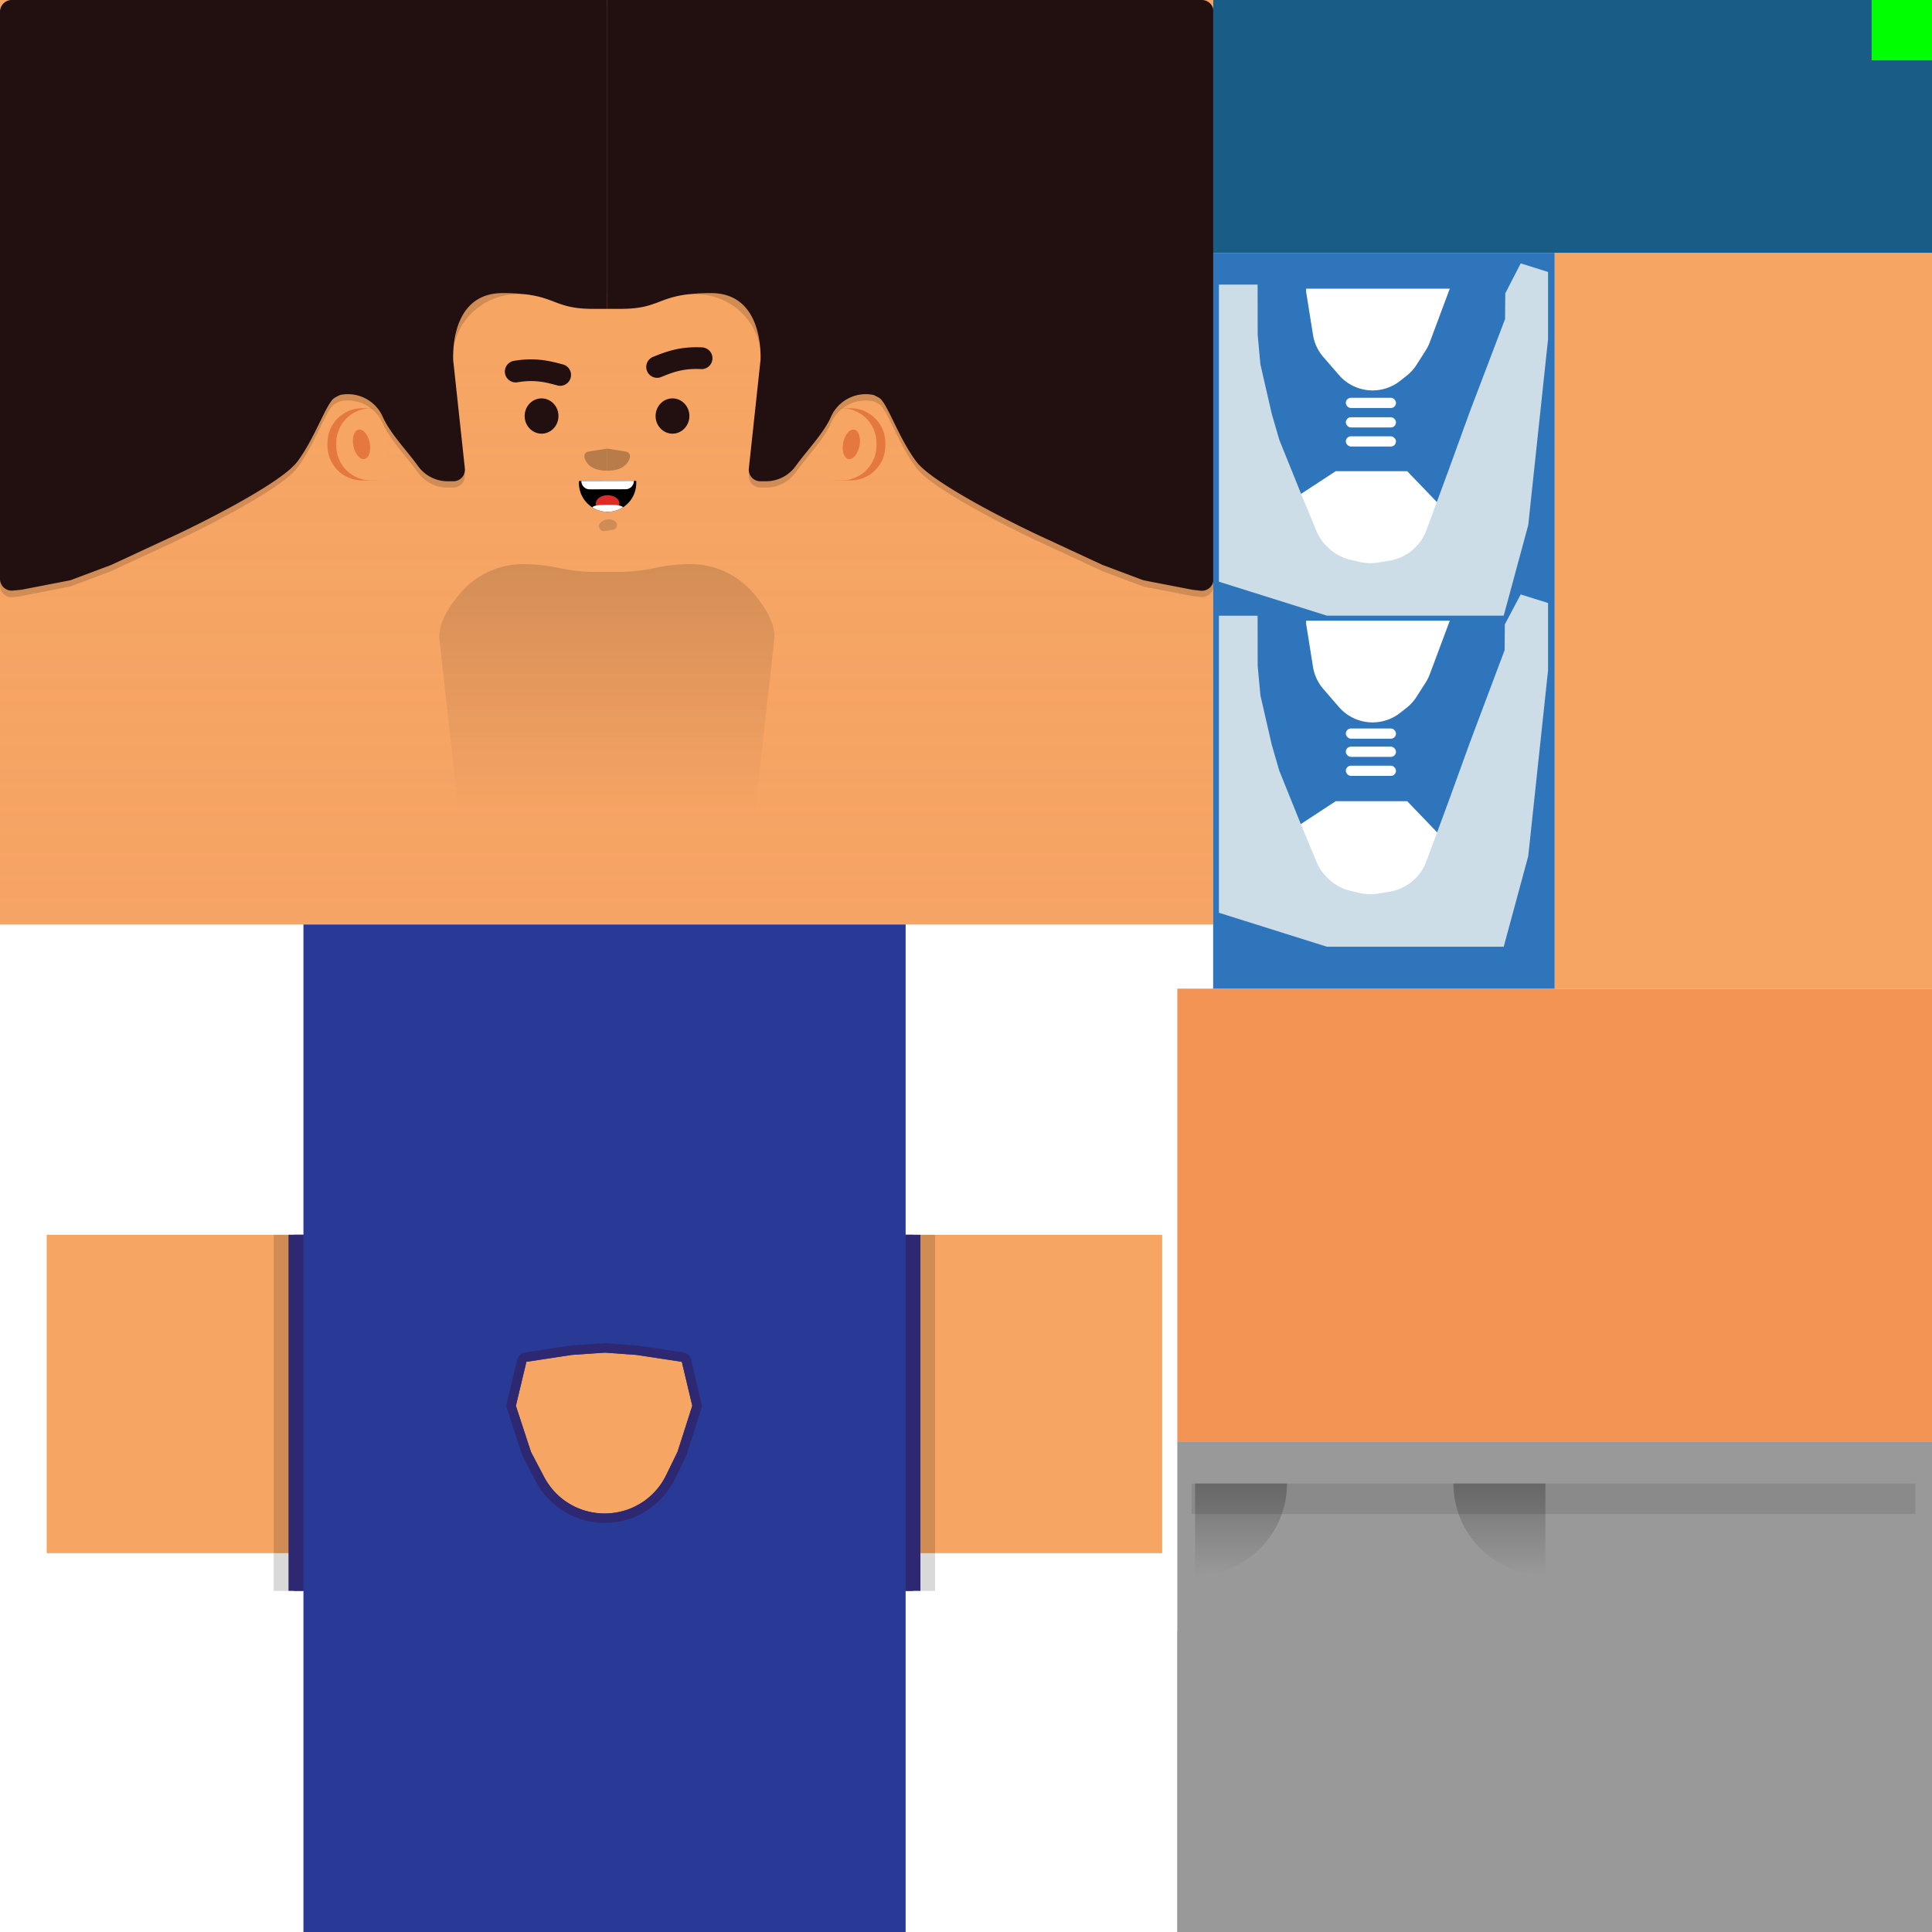 <?xml version="1.0" encoding="UTF-8" standalone="no"?>
<svg
   xmlns:dc="http://purl.org/dc/elements/1.1/"
   xmlns:cc="http://creativecommons.org/ns#"
   xmlns:rdf="http://www.w3.org/1999/02/22-rdf-syntax-ns#"
   xmlns:svg="http://www.w3.org/2000/svg"
   xmlns="http://www.w3.org/2000/svg"
   xmlns:xlink="http://www.w3.org/1999/xlink"
   xmlns:sodipodi="http://sodipodi.sourceforge.net/DTD/sodipodi-0.dtd"
   xmlns:inkscape="http://www.inkscape.org/namespaces/inkscape"
   viewBox="0 0 1024 1024"
   version="1.1"
   id="svg146"
   sodipodi:docname="casualMaleB_happy.svg"
   inkscape:version="1.0.1 (0767f8302a, 2020-10-17)">
  <sodipodi:namedview
     pagecolor="#ffffff"
     bordercolor="#666666"
     borderopacity="1"
     objecttolerance="10"
     gridtolerance="10"
     guidetolerance="10"
     inkscape:pageopacity="0"
     inkscape:pageshadow="2"
     inkscape:window-width="1920"
     inkscape:window-height="1052"
     id="namedview148"
     showgrid="false"
     inkscape:zoom="2.625"
     inkscape:cx="323.35101"
     inkscape:cy="314.51445"
     inkscape:window-x="1920"
     inkscape:window-y="0"
     inkscape:window-maximized="1"
     inkscape:current-layer="Layer_1-2" />
  <defs
     id="defs20">
    <style
       id="style2">.cls-1{isolation:isolate;}.cls-2{fill:#fff;}.cls-3{fill:#f39454;}.cls-4{fill:#f6a563;}.cls-20,.cls-5{opacity:0.1;}.cls-5{mix-blend-mode:multiply;fill:url(#linear-gradient);}.cls-11,.cls-6{opacity:0.15;}.cls-10,.cls-11,.cls-12,.cls-20,.cls-21,.cls-22,.cls-6{mix-blend-mode:overlay;}.cls-6{fill:url(#linear-gradient-2);}.cls-7{fill:#e4783e;}.cls-8{fill:red;}.cls-9{fill:#220f0f;}.cls-10,.cls-12,.cls-21,.cls-22{opacity:0.25;}.cls-12{fill:none;stroke:#000;stroke-linecap:round;stroke-miterlimit:10;stroke-width:5px;}.cls-13{fill:blue;}.cls-14{fill:#283996;}.cls-15{fill:#2d2871;}.cls-16{fill:#195c86;}.cls-17{fill:#2e75bc;}.cls-18{fill:#999;}.cls-19{fill:#ccdde7;}.cls-21{fill:url(#linear-gradient-3);}.cls-22{fill:url(#linear-gradient-4);}.cls-23{fill:lime;}</style>
    <linearGradient
       id="linear-gradient"
       x1="321.5"
       y1="490"
       x2="321.5"
       y2="187.52"
       gradientUnits="userSpaceOnUse">
      <stop
         offset="0"
         stop-color="#f69878"
         id="stop4" />
      <stop
         offset="1"
         stop-color="#f69878"
         stop-opacity="0"
         id="stop6" />
    </linearGradient>
    <linearGradient
       id="linear-gradient-2"
       x1="321.68"
       y1="286"
       x2="321.68"
       y2="431.12"
       gradientUnits="userSpaceOnUse">
      <stop
         offset="0"
         id="stop9" />
      <stop
         offset="1"
         stop-opacity="0"
         id="stop11" />
    </linearGradient>
    <linearGradient
       id="linear-gradient-3"
       x1="657.77"
       y1="835.05"
       x2="657.77"
       y2="786.3"
       gradientUnits="userSpaceOnUse">
      <stop
         offset="0"
         stop-opacity="0"
         id="stop14" />
      <stop
         offset="1"
         id="stop16" />
    </linearGradient>
    <linearGradient
       id="linear-gradient-4"
       x1="794.72"
       y1="835.05"
       x2="794.72"
       y2="786.3"
       xlink:href="#linear-gradient-3" />
  </defs>
  <title
     id="title22">casualMaleB</title>
  <g
     class="cls-1"
     id="g144">
    <g
       id="Layer_2"
       data-name="Layer 2">
      <g
         id="Layer_1-2"
         data-name="Layer 1">
        <rect
           class="cls-2"
           width="1024"
           height="1024"
           id="rect24" />
        <rect
           class="cls-3"
           x="624"
           y="524"
           width="400"
           height="240"
           id="rect26" />
        <rect
           class="cls-4"
           width="643"
           height="490"
           id="rect28" />
        <rect
           class="cls-5"
           y="139.59"
           width="643"
           height="350.41"
           id="rect30" />
        <rect
           class="cls-4"
           x="824"
           y="134"
           width="200"
           height="390"
           id="rect32" />
        <path
           class="cls-6"
           d="M366,299h0a89.81,89.81,0,0,0-19.13,2.07h0a89.33,89.33,0,0,1-19.14,2.07H315.59a89.26,89.26,0,0,1-19.14-2.07h0A89.81,89.81,0,0,0,277.32,299h0a43.74,43.74,0,0,0-33,15c-6.51,7.48-12.32,16.72-11.37,25.21l15.3,137,71.88,5.58,1.52-2.82,1.52,2.82,71.87-5.58,15.31-137c.95-8.49-4.86-17.73-11.38-25.21A43.71,43.71,0,0,0,366,299Z"
           id="path34" />
        <path
           class="cls-7"
           d="M442.55,216.37h8.29a18.41,18.41,0,0,1,18.41,18.41v1.43a18.41,18.41,0,0,1-18.41,18.41h-8.29a0,0,0,0,1,0,0V216.37A0,0,0,0,1,442.55,216.37Z"
           id="path36" />
        <path
           class="cls-4"
           d="M437.85,216.37h8.29a18.41,18.41,0,0,1,18.41,18.41v1.43a18.41,18.41,0,0,1-18.41,18.41h-8.29a0,0,0,0,1,0,0V216.37A0,0,0,0,1,437.85,216.37Z"
           id="path38" />
        <ellipse
           class="cls-7"
           cx="451.21"
           cy="235.5"
           rx="7.93"
           ry="4.4"
           transform="translate(132.36 632.21) rotate(-78.77)"
           id="ellipse40" />
        <path
           class="cls-7"
           d="M173.56,216.37h8.29a18.41,18.41,0,0,1,18.41,18.41v1.43a18.41,18.41,0,0,1-18.41,18.41h-8.29a0,0,0,0,1,0,0V216.37A0,0,0,0,1,173.56,216.37Z"
           transform="translate(373.83 471) rotate(-180)"
           id="path42" />
        <path
           class="cls-4"
           d="M178.26,216.37h8.29A18.41,18.41,0,0,1,205,234.78v1.43a18.41,18.41,0,0,1-18.41,18.41h-8.29a0,0,0,0,1,0,0V216.37a0,0,0,0,1,0,0Z"
           transform="translate(383.22 471) rotate(-180)"
           id="path44" />
        <ellipse
           class="cls-7"
           cx="191.61"
           cy="235.5"
           rx="4.4"
           ry="7.93"
           transform="translate(-42.19 41.82) rotate(-11.23)"
           id="ellipse46" />
        <polygon
           class="cls-4"
           points="579.88 654.47 544.43 654.47 491.56 654.47 460 654.47 460 654.47 445.83 654.47 428.62 681.05 422.17 725.5 423.38 763.65 432.45 812.23 457.05 819.12 460 823.21 460 823.21 491.56 823.21 544.43 823.21 579.88 823.21 615.98 823.21 615.98 654.47 579.88 654.47"
           id="polygon48" />
        <polygon
           class="cls-4"
           points="194.91 654.47 180.74 654.47 180.74 654.47 149.18 654.47 96.31 654.47 60.86 654.47 24.76 654.47 24.76 823.21 60.86 823.21 96.31 823.21 149.18 823.21 180.74 823.21 180.74 823.21 183.69 819.12 208.29 812.23 217.36 763.65 218.57 725.5 212.12 681.05 194.91 654.47"
           id="polygon50" />
        <rect
           class="cls-4"
           x="624"
           y="864.49"
           width="400"
           height="159.51"
           id="rect52" />
        <rect
           class="cls-8"
           x="992"
           width="32"
           height="32"
           id="rect54" />
        <ellipse
           class="cls-4"
           cx="320.36"
           cy="746.08"
           rx="73.24"
           ry="132.26"
           id="ellipse56" />
        <ellipse
           class="cls-9"
           cx="287.04"
           cy="220.5"
           rx="8.96"
           ry="9.35"
           id="ellipse58" />
        <ellipse
           class="cls-9"
           cx="356.43"
           cy="220.5"
           rx="8.96"
           ry="9.35"
           id="ellipse60" />
        <g
           class="cls-10"
           id="g66">
          <path
             d="M333.81,242.61c-1.57,5.14-6.35,6.87-12,6.87V237.76l9.95,1.59A2.56,2.56,0,0,1,333.81,242.61Z"
             id="path62" />
          <path
             d="M309.84,242.61c1.57,5.14,6.35,6.87,12,6.87V237.76l-9.95,1.59A2.56,2.56,0,0,0,309.84,242.61Z"
             id="path64" />
        </g>
        <path
           class="cls-11"
           d="M321.74,275.26a5.93,5.93,0,0,0-3.7,2.09,2.55,2.55,0,0,0,2.36,4.12l4.43-.67a2.54,2.54,0,0,0,1.05-4.63A6,6,0,0,0,321.74,275.26Z"
           id="path68" />
        <path
           class="cls-11"
           d="M321.62,3.39V156H274.27a34.46,34.46,0,0,0-34,28.64.17.17,0,0,1,0,.07c-.09.45-.15.9-.21,1.35h-.81l6.93,64.32.14,1.33a6.09,6.09,0,0,1-6.05,6.73h-3.12a19.3,19.3,0,0,1-15.62-8c-6.26-8.66-14.95-17.48-18.8-26.29a20.22,20.22,0,0,0-21.69-11.6,6,6,0,0,0-1.84.63l-1.39.74a5.58,5.58,0,0,0-1.64,1.25c-4.27,4.75-10,21.42-18.73,32.95s-53,33.69-69.35,41.06l-29,13.47-.43.19-21,7.87a6,6,0,0,1-1,.28l-25.16,4.87L11,316l-4.11.49A6.2,6.2,0,0,1,0,310.28V9.6A6.21,6.21,0,0,1,6.2,3.39Z"
           id="path70" />
        <path
           class="cls-9"
           d="M321.62,0V163.71h-7.07c-19.17,0-19.7-5.71-35.75-7.69a100.93,100.93,0,0,0-12.46-.67c-20.78,0-25.21,18.63-26,29.31a.17.17,0,0,1,0,.07,55.3,55.3,0,0,0-.15,6.06l6.2,57.54a5.94,5.94,0,0,1-.14,2.07,6.09,6.09,0,0,1-5.91,4.67h-3.12a19.3,19.3,0,0,1-15.62-8c-6.26-8.66-14.95-17.48-18.8-26.29a20.21,20.21,0,0,0-21.69-11.6,5.74,5.74,0,0,0-1.84.63l-1.39.74a5.73,5.73,0,0,0-1.64,1.24c-4.27,4.76-10,21.43-18.73,33s-53,33.69-69.35,41.06l-29,13.47a3.25,3.25,0,0,1-.43.18l-21,7.88a7.08,7.08,0,0,1-1,.28l-25.16,4.87-.45.07L6.93,313A6.2,6.2,0,0,1,0,306.88V6.2A6.21,6.21,0,0,1,6.2,0Z"
           id="path72" />
        <path
           class="cls-11"
           d="M321.62,3.39V156H369a34.46,34.46,0,0,1,34,28.64.17.17,0,0,0,0,.07c.09.45.15.9.21,1.35H404l-6.93,64.32-.14,1.33a6.09,6.09,0,0,0,6,6.73h3.12a19.3,19.3,0,0,0,15.62-8c6.26-8.66,14.95-17.48,18.8-26.29a20.22,20.22,0,0,1,21.69-11.6,6,6,0,0,1,1.84.63l1.39.74a5.58,5.58,0,0,1,1.64,1.25c4.27,4.75,9.95,21.42,18.73,32.95s53,33.69,69.35,41.06l29,13.47.43.19,21,7.87a6,6,0,0,0,1,.28l25.16,4.87.45.07,4.11.49a6.2,6.2,0,0,0,6.93-6.16V9.6A6.21,6.21,0,0,0,637,3.39Z"
           id="path74" />
        <path
           class="cls-9"
           d="M321.62,0V163.71h7.07c19.17,0,19.7-5.71,35.75-7.69a100.93,100.93,0,0,1,12.46-.67c20.78,0,25.21,18.63,26.05,29.31a.17.17,0,0,0,0,.07,55.3,55.3,0,0,1,.15,6.06l-6.2,57.54a5.94,5.94,0,0,0,.14,2.07,6.09,6.09,0,0,0,5.91,4.67h3.12a19.3,19.3,0,0,0,15.62-8c6.26-8.66,14.95-17.48,18.8-26.29a20.21,20.21,0,0,1,21.69-11.6,5.74,5.74,0,0,1,1.84.63l1.39.74a5.73,5.73,0,0,1,1.64,1.24c4.27,4.76,9.95,21.43,18.73,33s53,33.69,69.35,41.06l29,13.47a3.25,3.25,0,0,0,.43.18l21,7.88a7.08,7.08,0,0,0,1,.28l25.16,4.87.45.07,4.11.48a6.2,6.2,0,0,0,6.93-6.16V6.2A6.21,6.21,0,0,0,637,0Z"
           id="path76" />
        <path
           class="cls-9"
           d="m 348.284,200.255 a 5.76,5.76 0 0 1 -2.18,-11.09 c 7.53,-3.08 14.67,-5.58 25.84,-5.05 a 5.76,5.76 0 1 1 -0.56,11.5 c -9.54,-0.47 -15.32,1.91 -20.92,4.2 a 5.59,5.59 0 0 1 -2.18,0.44 z"
           id="path78" />
        <path
           class="cls-9"
           d="m 297.609,204.442 a 5.84,5.84 0 0 1 -2.216,-0.163 c -5.836,-1.596 -11.891,-3.257 -21.274,-1.641 a 5.76,5.76 0 0 1 -1.936,-11.349 c 11.003,-1.884 18.418,-0.228 26.261,1.89 a 5.76,5.76 0 0 1 -0.835,11.263 z"
           id="path80" />
        <rect
           class="cls-13"
           x="992"
           width="32"
           height="32"
           id="rect84" />
        <path
           class="cls-14"
           d="M160.83,490v534H480V490ZM359.12,769.45l-6,12.32c-13,26.76-50.94,27.32-64.76,1l-6.94-13.23-8-24.43L279,721.79l24-3.65,17.69-1.22,16.72,1.22,24,3.65,5.54,23.29Z"
           id="path86" />
        <rect
           class="cls-14"
           x="155.81"
           y="654.47"
           width="68.39"
           height="188.74"
           transform="translate(380.01 1497.67) rotate(-180)"
           id="rect88" />
        <rect
           class="cls-14"
           x="416.54"
           y="654.47"
           width="67.38"
           height="188.74"
           transform="translate(900.46 1497.67) rotate(-180)"
           id="rect90" />
        <rect
           class="cls-15"
           x="152.9"
           y="654.47"
           width="7.84"
           height="188.74"
           transform="translate(313.64 1497.67) rotate(-180)"
           id="rect92" />
        <rect
           class="cls-15"
           x="480"
           y="654.47"
           width="7.84"
           height="188.74"
           transform="translate(967.84 1497.67) rotate(-180)"
           id="rect94" />
        <g
           class="cls-11"
           id="g100">
          <rect
             x="145.05"
             y="654.47"
             width="7.84"
             height="188.74"
             transform="translate(297.95 1497.67) rotate(-180)"
             id="rect96" />
          <rect
             x="487.78"
             y="654.47"
             width="7.84"
             height="188.74"
             transform="translate(983.4 1497.67) rotate(-180)"
             id="rect98" />
        </g>
        <path
           class="cls-15"
           d="M320.64,716.92l16.72,1.22,24,3.65,5.54,23.29-7.77,24.37-6,12.32a36.29,36.29,0,0,1-64.76,1l-6.94-13.23-8-24.43L279,721.79l24-3.65,17.69-1.22m0-5h-.35l-17.68,1.22-.41.05-24,3.65a5,5,0,0,0-4.11,3.78l-5.54,23.29a5.13,5.13,0,0,0,.11,2.72l8,24.43a5.13,5.13,0,0,0,.33.76l6.93,13.23a41.29,41.29,0,0,0,73.69-1.1l6-12.32a4.27,4.27,0,0,0,.27-.67l7.77-24.37a5,5,0,0,0,.1-2.68l-5.54-23.29a5,5,0,0,0-4.11-3.78l-24-3.65-.39-.05L321,711.93Z"
           id="path102" />
        <rect
           class="cls-16"
           x="643"
           width="381"
           height="134"
           id="rect104" />
        <rect
           class="cls-17"
           x="643"
           y="134"
           width="181"
           height="390"
           id="rect106" />
        <rect
           class="cls-18"
           x="624"
           y="764"
           width="400"
           height="260"
           id="rect108" />
        <polygon
           class="cls-2"
           points="685.44 439.39 707.95 424.66 745.85 424.66 766.21 445.84 763.57 471.33 735.92 484.58 701.16 478.78 685.44 439.39"
           id="polygon110" />
        <polygon
           class="cls-2"
           points="685.44 264.47 707.95 249.74 745.85 249.74 766.21 270.93 763.57 296.42 735.92 309.66 701.16 303.87 685.44 264.47"
           id="polygon112" />
        <rect
           class="cls-2"
           x="713.32"
           y="395.74"
           width="26.58"
           height="5.41"
           rx="2.7"
           ry="2.7"
           id="rect114" />
        <rect
           class="cls-2"
           x="713.32"
           y="386.11"
           width="26.58"
           height="5.41"
           rx="2.7"
           ry="2.7"
           id="rect116" />
        <rect
           class="cls-2"
           x="713.32"
           y="405.83"
           width="26.58"
           height="5.41"
           rx="2.7"
           ry="2.7"
           id="rect118" />
        <rect
           class="cls-2"
           x="713.32"
           y="221.15"
           width="26.58"
           height="5.41"
           rx="2.7"
           ry="2.7"
           id="rect120" />
        <rect
           class="cls-2"
           x="713.32"
           y="210.84"
           width="26.58"
           height="5.41"
           rx="2.7"
           ry="2.7"
           id="rect122" />
        <rect
           class="cls-2"
           x="713.32"
           y="231.25"
           width="26.58"
           height="5.41"
           rx="2.7"
           ry="2.7"
           id="rect124" />
        <path
           class="cls-19"
           d="M806,315.06l-8.41,15.88-.11,13.64L779,393.74l-11.25,31.05L756,456.55a25.15,25.15,0,0,1-7.8,10.82h0a25.17,25.17,0,0,1-11.82,5.27l-6,1a25.15,25.15,0,0,1-9.7-.34l-4.78-1.11a25.16,25.16,0,0,1-12.13-6.73l-.59-.59a25.08,25.08,0,0,1-5.47-8.21L689.55,437l-11.5-28.5-4-13.8-6-26.11L666.6,353l-.05-26.66h-20.5V483.78l57.24,18H797l13-48,10.5-98.48V319.61Z"
           id="path126" />
        <path
           class="cls-19"
           d="M806,139.59l-8.17,15.88-.12,13.64L779,218.27l-11.25,31L756,281.09a25.15,25.15,0,0,1-7.8,10.82h0a25.15,25.15,0,0,1-11.82,5.26l-6,1a25.14,25.14,0,0,1-9.7-.33l-4.78-1.11A25.32,25.32,0,0,1,703.69,290l-.59-.59a25,25,0,0,1-5.47-8.22l-8.08-19.59-11.5-28.5-4-13.8-6-26.1L666.6,177.5l-.05-26.65h-20.5V308.31l57.24,18H797l13-48,10.5-98.49V144.14Z"
           id="path128" />
        <rect
           class="cls-20"
           x="631.59"
           y="786.3"
           width="383.62"
           height="16.15"
           id="rect130" />
        <path
           class="cls-2"
           d="M692.28,330.68l3.64,22.77a23.6,23.6,0,0,0,5.46,11.72l8.31,9.59a23.6,23.6,0,0,0,17.82,8.13h0a23.59,23.59,0,0,0,14.58-5.05l3.43-2.7a23.55,23.55,0,0,0,5.29-5.84l4.8-7.53a23.4,23.4,0,0,0,2.21-4.42L768.42,329H692.28Z"
           id="path132" />
        <path
           class="cls-2"
           d="M692.28,154.72l3.64,22.77a23.6,23.6,0,0,0,5.46,11.72l8.31,9.58a23.58,23.58,0,0,0,17.82,8.14h0a23.59,23.59,0,0,0,14.58-5.05l3.43-2.71a23.37,23.37,0,0,0,5.29-5.84l4.8-7.52a23.79,23.79,0,0,0,2.21-4.43L768.42,153H692.28Z"
           id="path134" />
        <path
           class="cls-21"
           d="M682.15,786.3a48.75,48.75,0,0,1-48.75,48.75V786.3Z"
           id="path136" />
        <path
           class="cls-22"
           d="M770.35,786.3a48.75,48.75,0,0,0,48.75,48.75V786.3Z"
           id="path138" />
        <rect
           class="cls-23"
           x="992"
           width="32"
           height="32"
           id="rect140" />
        <g
           id="g1070"
           transform="rotate(-0.135,-721.354,224.417)"
           inkscape:transform-center-x="-9.075462"
           inkscape:transform-center-y="-7.975849">
          <path
             d="m 337.146,257.375 v 1.15 a 15.13,15.13 0 0 1 -5.17,11.41 c -0.4,0.34 -0.81,0.67 -1.23,1 -0.21,0.15 -0.41,0.28 -0.62,0.41 a 15.26,15.26 0 0 1 -1.98,1.03 14.92,14.92 0 0 1 -5.79,1.32 h -0.83 a 14.93,14.93 0 0 1 -5.8,-1.32 15.26,15.26 0 0 1 -1.95,-1.06 c -0.21,-0.13 -0.41,-0.27 -0.61,-0.41 a 14.57,14.57 0 0 1 -1.23,-1 15.13,15.13 0 0 1 -5.17,-11.41 v -1.12 z"
             id="path214" />
          <ellipse
             class="cls-38"
             cx="321.956"
             cy="269.315"
             rx="6.28"
             ry="4.39"
             id="ellipse216"
             style="fill:#dd2b26" />
          <path
             class="cls-2"
             d="m 308.046,257.375 a 4.4,4.4 0 0 0 4.42,4.42 h 19 a 4.41,4.41 0 0 0 4.42,-4.42 z"
             id="path218"
             style="fill:#ffffff" />
          <path
             class="cls-2"
             d="m 330.146,271.275 a 15.26,15.26 0 0 1 -2,1.1 14.92,14.92 0 0 1 -5.79,1.32 h -0.83 a 14.93,14.93 0 0 1 -5.8,-1.32 15.26,15.26 0 0 1 -1.95,-1.06 c 1.46,-1.26 4.57,-1.25 8.16,-1.25 3.59,0 6.7,-0.01 8.21,1.21 z"
             id="path220"
             style="fill:#ffffff" />
        </g>
      </g>
    </g>
  </g>
</svg>
